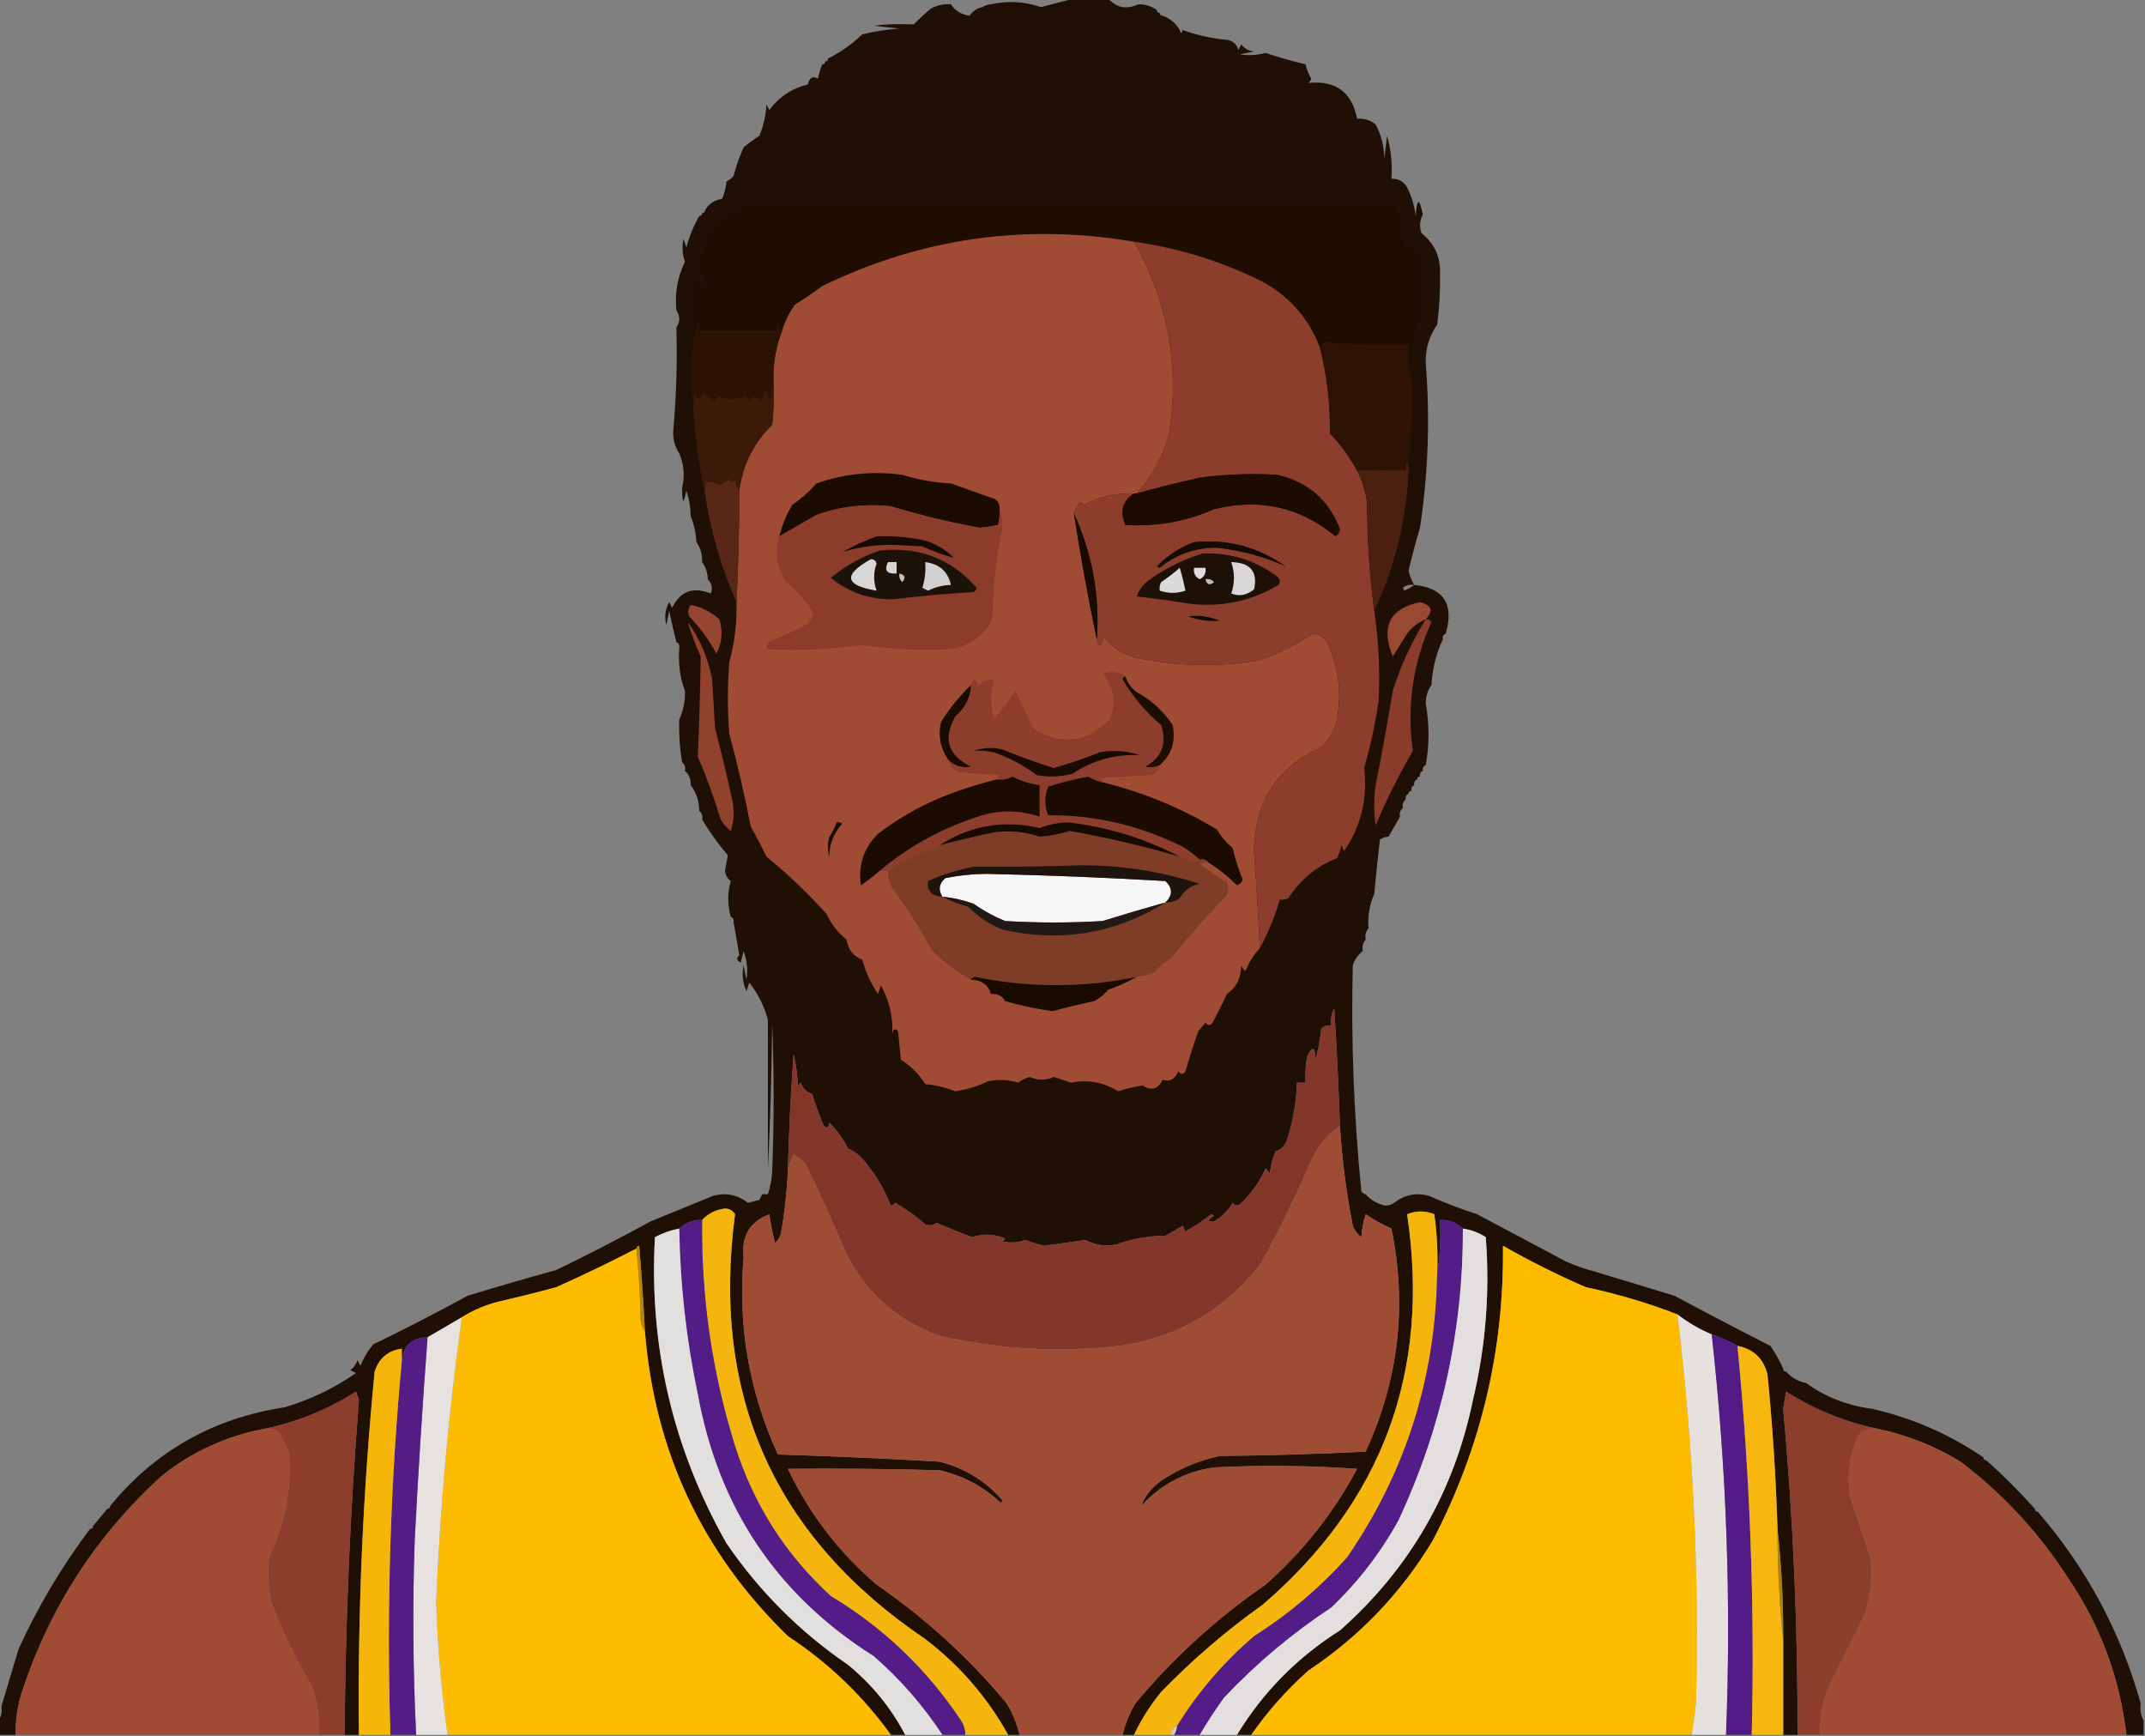 <?xml version="1.0" encoding="UTF-8"?>
<!DOCTYPE svg PUBLIC "-//W3C//DTD SVG 1.1//EN" "http://www.w3.org/Graphics/SVG/1.1/DTD/svg11.dtd">
<svg xmlns="http://www.w3.org/2000/svg" version="1.1" width="750px" height="607px" style="shape-rendering:geometricPrecision; text-rendering:geometricPrecision; image-rendering:optimizeQuality; fill-rule:evenodd; clip-rule:evenodd" xmlns:xlink="http://www.w3.org/1999/xlink">
<rect width="100%" height="100%" fill="#808080" stroke="none"/>
<g><path style="opacity:0.97" fill="#1c0c01" d="M 375.5,-0.5 C 379.5,-0.5 383.5,-0.5 387.5,-0.5C 390.371,2.754 393.871,3.421 398,1.5C 400.41,1.482 402.577,2.149 404.5,3.5C 404.5,4.167 404.833,4.5 405.5,4.5C 405.5,5.167 405.833,5.5 406.5,5.5C 409.086,6.415 411.086,8.082 412.5,10.5C 412.833,11.833 413.167,11.833 413.5,10.5C 418.569,12.312 423.903,13.478 429.5,14C 431.333,14.5 432.5,15.667 433,17.5C 433.333,16.833 433.667,16.167 434,15.5C 435.098,16.968 436.598,17.801 438.5,18C 436.833,18.333 435.167,18.667 433.5,19C 436.518,19.499 439.518,19.332 442.5,18.5C 447.129,20.044 451.796,21.378 456.5,22.5C 456.877,24.258 457.544,25.925 458.5,27.5C 458.291,28.086 457.957,28.586 457.5,29C 467.029,28.04 472.695,32.207 474.5,41.5C 476.936,41.317 479.103,41.984 481,43.5C 482.969,47.232 483.969,51.232 484,55.5C 484.333,52.833 484.667,50.167 485,47.5C 486.39,52.507 486.89,57.507 486.5,62.5C 488.903,62.393 490.736,63.393 492,65.5C 493.578,68.657 494.578,71.991 495,75.5C 495.435,69.18 496.269,69.013 497.5,75C 496.409,77.064 496.242,79.231 497,81.5C 501.636,85.186 503.802,90.02 503.5,96C 503.616,101.731 503.282,107.565 502.5,113.5C 499.715,117.456 498.381,121.956 498.5,127C 500.057,146.245 499.39,165.412 496.5,184.5C 495.039,189.335 493.706,194.335 492.5,199.5C 492.902,201.3 493.569,202.967 494.5,204.5C 504.82,205.533 508.487,211.199 505.5,221.5C 504.662,221.842 504.328,222.508 504.5,223.5C 502.16,228.456 500.827,233.789 500.5,239.5C 499.163,241.349 498.497,243.516 498.5,246C 499.813,253.182 499.813,260.349 498.5,267.5C 497.662,267.842 497.328,268.508 497.5,269.5C 496.662,269.842 496.328,270.508 496.5,271.5C 495.833,271.5 495.5,271.833 495.5,272.5C 494.662,272.842 494.328,273.508 494.5,274.5C 493.662,274.842 493.328,275.508 493.5,276.5C 492.833,276.5 492.5,276.833 492.5,277.5C 491.662,277.842 491.328,278.508 491.5,279.5C 490.596,280.209 490.263,281.209 490.5,282.5C 489.596,283.209 489.263,284.209 489.5,285.5C 488.235,287.791 486.902,290.125 485.5,292.5C 484.417,292.539 483.417,292.873 482.5,293.5C 481.755,299.853 481.088,306.186 480.5,312.5C 478.864,316.21 478.198,320.21 478.5,324.5C 477.566,325.568 477.232,326.901 477.5,328.5C 476.566,329.568 476.232,330.901 476.5,332.5C 474.836,333.743 473.669,335.41 473,337.5C 472.369,363.89 473.369,390.223 476,416.5C 476.383,417.056 476.883,417.389 477.5,417.5C 479.336,419.588 481.669,420.921 484.5,421.5C 486.013,424.048 487.013,423.715 487.5,420.5C 491.019,417.721 495.019,416.888 499.5,418C 505.073,420.468 510.74,422.635 516.5,424.5C 526.74,429.956 537.074,435.456 547.5,441C 550.758,442.467 554.092,443.633 557.5,444.5C 566.699,447.307 576.032,450.14 585.5,453C 596.619,458.976 607.786,464.809 619,470.5C 620.795,473.099 622.295,475.766 623.5,478.5C 623.5,479.167 623.833,479.5 624.5,479.5C 626.336,481.588 628.669,482.921 631.5,483.5C 638.331,488.407 645.997,491.407 654.5,492.5C 668.518,495.672 681.518,501.339 693.5,509.5C 693.5,510.167 693.833,510.5 694.5,510.5C 700.5,515.833 706.167,521.5 711.5,527.5C 711.5,528.167 711.833,528.5 712.5,528.5C 729.476,548.117 741.476,570.451 748.5,595.5C 748.205,597.735 748.539,599.735 749.5,601.5C 749.5,603.167 749.5,604.833 749.5,606.5C 747.5,606.5 745.5,606.5 743.5,606.5C 741.177,586.515 734.344,568.181 723,551.5C 712.904,535.838 700.404,522.338 685.5,511C 676.479,505.488 666.813,501.655 656.5,499.5C 645.176,497.16 634.509,492.827 624.5,486.5C 624.167,488.5 623.833,490.5 623.5,492.5C 626.955,530.415 628.621,568.415 628.5,606.5C 626.833,606.5 625.167,606.5 623.5,606.5C 623.5,595.5 623.5,584.5 623.5,573.5C 623.587,560.307 622.92,547.307 621.5,534.5C 620.95,516.464 619.783,498.464 618,480.5C 616.609,474.942 613.109,471.609 607.5,470.5C 604.618,468.892 601.618,467.559 598.5,466.5C 594.172,464.671 590.172,462.338 586.5,459.5C 576.137,455.496 565.471,452.329 554.5,450C 544.554,445.694 534.888,440.861 525.5,435.5C 525.971,471.945 517.805,506.279 501,538.5C 489.925,556.909 475.425,572.075 457.5,584C 449.883,590.776 443.216,598.276 437.5,606.5C 435.833,606.5 434.167,606.5 432.5,606.5C 441.622,591.544 453.622,579.378 468.5,570C 492.879,548.423 508.379,521.589 515,489.5C 519.481,470.715 520.981,451.715 519.5,432.5C 517.021,430.924 514.354,429.924 511.5,429.5C 509.316,427.415 506.649,426.415 503.5,426.5C 503.823,433.022 503.49,439.355 502.5,445.5C 502.83,438.468 502.497,431.468 501.5,424.5C 498.301,423.201 495.135,423.201 492,424.5C 500.232,479.488 483.399,524.988 441.5,561C 428.783,570.044 416.949,580.211 406,591.5C 402.214,596.117 399.048,601.117 396.5,606.5C 395.167,606.5 393.833,606.5 392.5,606.5C 393.428,602.638 394.928,598.971 397,595.5C 410.266,579.566 425.433,565.733 442.5,554C 455.643,542.368 466.309,528.868 474.5,513.5C 457.843,512.334 441.177,512.167 424.5,513C 414.361,514.485 405.861,518.985 399,526.5C 400.237,523.224 402.403,520.391 405.5,518C 411.883,513.644 418.883,510.644 426.5,509C 443.51,508.833 460.51,508.333 477.5,507.5C 489.054,482.41 492.054,456.41 486.5,429.5C 483.339,428.087 480.339,426.42 477.5,424.5C 476.682,427.107 476.182,429.774 476,432.5C 474.615,431.449 473.615,430.116 473,428.5C 470.734,416.938 469.234,405.271 468.5,393.5C 468.048,379.827 467.381,366.16 466.5,352.5C 465.534,354.396 465.201,356.396 465.5,358.5C 464.178,358.33 463.011,358.663 462,359.5C 461.612,363.219 460.945,366.886 460,370.5C 459.803,365.822 458.803,365.488 457,369.5C 456.502,372.482 456.335,375.482 456.5,378.5C 455.5,378.5 454.5,378.5 453.5,378.5C 453.271,385.306 452.105,391.973 450,398.5C 449.333,400.5 448,401.833 446,402.5C 444.908,405.044 444.241,407.711 444,410.5C 443.692,409.692 443.192,409.025 442.5,408.5C 440.336,413.351 437.336,417.518 433.5,421C 432.551,421.617 431.718,421.451 431,420.5C 429.386,423.237 427.219,425.403 424.5,427C 422.095,427.281 422.095,426.615 424.5,425C 424.167,424.833 423.833,424.667 423.5,424.5C 420.672,426.748 417.672,428.748 414.5,430.5C 414.167,429.833 413.833,429.167 413.5,428.5C 411.547,429.761 409.547,430.927 407.5,432C 401.638,432.046 395.971,433.046 390.5,435C 386.655,435.831 382.988,435.331 379.5,433.5C 374.674,434.199 369.84,434.866 365,435.5C 362.79,434.978 360.623,434.312 358.5,433.5C 355.868,434.44 353.202,434.607 350.5,434C 350.833,433.667 351.167,433.333 351.5,433C 347.712,431.373 343.879,431.206 340,432.5C 335.789,430.979 331.622,429.312 327.5,427.5C 326.232,428.428 324.899,428.595 323.5,428C 320.22,425.138 316.72,422.638 313,420.5C 312.586,420.957 312.086,421.291 311.5,421.5C 309.017,415.235 305.517,409.569 301,404.5C 299.693,403.228 298.193,402.228 296.5,401.5C 294.823,398.147 292.657,395.147 290,392.5C 289.683,394.301 289.016,394.634 288,393.5C 286.47,389.91 285.136,386.243 284,382.5C 282,381.833 280.667,380.5 280,378.5C 279.667,378.833 279.333,379.167 279,379.5C 278.825,375.789 278.325,372.122 277.5,368.5C 276.513,381.82 275.846,395.153 275.5,408.5C 275.2,416.242 274.367,423.908 273,431.5C 272.581,432.672 271.915,433.672 271,434.5C 270.118,431.211 269.452,427.877 269,424.5C 262.198,427.088 259.198,432.088 260,439.5C 257.952,463.588 261.952,486.588 272,508.5C 290.803,509.059 309.636,509.893 328.5,511C 337.265,513.213 344.598,517.713 350.5,524.5C 350.333,524.833 350.167,525.167 350,525.5C 343.921,519.709 336.754,515.876 328.5,514C 310.836,513.5 293.17,513.333 275.5,513.5C 282.871,529.067 293.205,542.567 306.5,554C 323.567,565.733 338.734,579.566 352,595.5C 354.072,598.971 355.572,602.638 356.5,606.5C 355.167,606.5 353.833,606.5 352.5,606.5C 345.226,593.384 335.56,582.217 323.5,573C 270.779,537.377 248.612,487.877 257,424.5C 256.196,423.196 255.029,422.529 253.5,422.5C 250.259,422.9 247.593,424.233 245.5,426.5C 242.351,426.415 239.684,427.415 237.5,429.5C 234.523,430.071 231.69,431.071 229,432.5C 226.901,470.684 235.234,506.351 254,539.5C 265.5,556.333 279.667,570.5 296.5,582C 304.893,588.88 311.56,597.047 316.5,606.5C 314.833,606.5 313.167,606.5 311.5,606.5C 301.624,592.791 289.624,581.291 275.5,572C 245.548,542.921 228.882,507.421 225.5,465.5C 225,455.496 224.333,445.496 223.5,435.5C 222.893,435.624 222.56,435.957 222.5,436.5C 213.341,441.245 204.008,445.745 194.5,450C 187.869,451.793 181.202,453.46 174.5,455C 169.78,456.176 165.446,458.01 161.5,460.5C 157.492,462.837 153.492,465.17 149.5,467.5C 144.023,467.693 141.023,470.36 140.5,475.5C 140.5,474.167 140.5,472.833 140.5,471.5C 135.695,472.132 132.528,474.799 131,479.5C 126.876,521.736 125.042,564.069 125.5,606.5C 123.833,606.5 122.167,606.5 120.5,606.5C 120.753,567.433 122.419,528.433 125.5,489.5C 125.167,488.5 124.833,487.5 124.5,486.5C 114.53,492.817 103.863,497.15 92.5,499.5C 79.13,502.018 67.13,507.518 56.5,516C 33.883,536.621 17.716,561.454 8,590.5C 6.202,595.689 5.369,601.022 5.5,606.5C 3.5,606.5 1.5,606.5 -0.5,606.5C -0.5,604.833 -0.5,603.167 -0.5,601.5C 0.451,600.081 0.784,598.415 0.5,596.5C 2.481,589.926 4.481,583.259 6.5,576.5C 13.294,561.577 21.628,547.577 31.5,534.5C 32.167,534.5 32.5,534.167 32.5,533.5C 34.137,531.525 35.804,529.525 37.5,527.5C 38.167,527.5 38.5,527.167 38.5,526.5C 54.279,507.269 74.612,495.769 99.5,492C 108.504,489.331 116.837,485.331 124.5,480C 123.833,479.667 123.167,479.333 122.5,479C 123.701,478.097 124.535,476.931 125,475.5C 125.333,476.167 125.667,476.833 126,477.5C 127.123,474.751 128.623,472.251 130.5,470C 141.625,464.604 152.625,458.937 163.5,453C 173.804,449.841 184.138,446.841 194.5,444C 205.625,438.604 216.625,432.937 227.5,427C 234.833,424 242.167,421 249.5,418C 253.981,416.888 257.981,417.721 261.5,420.5C 261.369,421.239 261.536,421.906 262,422.5C 263.518,421.837 264.685,420.837 265.5,419.5C 267.027,419.573 268.027,418.906 268.5,417.5C 269.317,415.031 269.817,412.365 270,409.5C 270.667,392.167 270.667,374.833 270,357.5C 269.832,374.672 269.332,391.672 268.5,408.5C 268.466,390.988 268.466,373.654 268.5,356.5C 267.181,351.687 265.014,347.354 262,343.5C 261.667,344.5 261.333,345.5 261,346.5C 259.682,343.594 259.348,340.594 260,337.5C 260.333,339.167 260.667,340.833 261,342.5C 261.546,339.101 261.213,335.768 260,332.5C 259.667,333.833 259.333,335.167 259,336.5C 257.513,335.747 257.346,334.914 258.5,334C 257.862,330.065 257.196,326.231 256.5,322.5C 256.672,321.508 256.338,320.842 255.5,320.5C 254.341,316.286 254.341,312.119 255.5,308C 254.376,307.161 253.709,305.994 253.5,304.5C 253.779,302.657 254.113,300.823 254.5,299C 251.128,295.084 248.128,290.917 245.5,286.5C 245.737,285.209 245.404,284.209 244.5,283.5C 244.472,280.084 243.472,277.084 241.5,274.5C 241.598,272.447 240.931,270.78 239.5,269.5C 239.737,268.209 239.404,267.209 238.5,266.5C 237.671,261.547 237.337,256.547 237.5,251.5C 238.935,248.45 239.602,245.117 239.5,241.5C 237.787,237.159 237.12,232.159 237.5,226.5C 237.672,225.508 237.338,224.842 236.5,224.5C 235.571,220.873 234.737,217.207 234,213.5C 233.667,215.167 233.333,216.833 233,218.5C 232.245,215.697 232.578,213.03 234,210.5C 234.333,211.167 234.667,211.833 235,212.5C 237.869,206.65 242.369,204.983 248.5,207.5C 249.247,205.711 248.914,204.044 247.5,202.5C 247.405,200.214 246.738,198.214 245.5,196.5C 245.59,193.848 244.924,191.515 243.5,189.5C 243.324,186.273 242.657,183.273 241.5,180.5C 241.453,177.432 240.953,174.432 240,171.5C 238.992,176.541 238.492,176.208 238.5,170.5C 239.496,166.446 239.162,162.446 237.5,158.5C 235.758,155.855 235.091,152.855 235.5,149.5C 236.495,138.012 236.828,126.345 236.5,114.5C 237.833,112.5 237.833,110.5 236.5,108.5C 235.89,102.514 236.89,96.847 239.5,91.5C 238.56,88.868 238.393,86.202 239,83.5C 239.333,84.5 239.667,85.5 240,86.5C 241.019,82.603 242.519,78.936 244.5,75.5C 245.167,75.5 245.5,75.167 245.5,74.5C 246.167,74.5 246.5,74.167 246.5,73.5C 247.775,71.27 249.775,69.937 252.5,69.5C 253.308,67.577 253.808,65.577 254,63.5C 254.995,62.934 255.828,62.267 256.5,61.5C 257.347,58.184 258.514,54.85 260,51.5C 261.812,50.023 263.645,48.69 265.5,47.5C 266.982,43.907 267.815,40.241 268,36.5C 268.333,37.167 268.667,37.833 269,38.5C 272.345,33.901 276.845,30.901 282.5,29.5C 283.008,27.096 284.175,26.429 286,27.5C 286.352,25.753 286.852,24.086 287.5,22.5C 288.167,22.5 288.5,22.167 288.5,21.5C 289.167,21.5 289.5,21.167 289.5,20.5C 293.898,18.275 297.898,15.441 301.5,12C 305.773,10.97 310.106,10.303 314.5,10C 311.5,9.667 308.5,9.333 305.5,9C 309.486,8.501 313.486,8.334 317.5,8.5C 318.548,10.933 319.214,10.933 319.5,8.5C 321.383,6.602 323.383,4.769 325.5,3C 327.677,1.798 330.011,1.298 332.5,1.5C 333.98,3.774 336.147,5.108 339,5.5C 340.129,3.859 341.629,2.859 343.5,2.5C 344.779,3.715 345.779,3.382 346.5,1.5C 352.397,0.172 358.231,0.506 364,2.5C 367.929,1.438 371.762,0.438 375.5,-0.5 Z M 346.5,1.5 C 345.779,3.382 344.779,3.715 343.5,2.5C 344.391,1.89 345.391,1.557 346.5,1.5 Z M 317.5,8.5 C 318.167,8.5 318.833,8.5 319.5,8.5C 319.214,10.933 318.548,10.933 317.5,8.5 Z M 494.5,204.5 C 493.469,205.249 492.302,205.915 491,206.5C 490.833,206.167 490.667,205.833 490.5,205.5C 491.689,204.571 493.022,204.238 494.5,204.5 Z M 266.5,417.5 C 267.167,417.5 267.833,417.5 268.5,417.5C 268.027,418.906 267.027,419.573 265.5,419.5C 265.833,418.833 266.167,418.167 266.5,417.5 Z M 265.5,419.5 C 264.685,420.837 263.518,421.837 262,422.5C 261.536,421.906 261.369,421.239 261.5,420.5C 262.833,420.167 264.167,419.833 265.5,419.5 Z M 487.5,420.5 C 487.013,423.715 486.013,424.048 484.5,421.5C 485.609,421.443 486.609,421.11 487.5,420.5 Z"/></g>
<g><path style="opacity:0.012" fill="#290000" d="M 332.5,0.5 C 333.833,1.167 333.833,1.167 332.5,0.5 Z"/></g>
<g><path style="opacity:0.004" fill="#190000" d="M 404.5,3.5 C 404.56,2.957 404.893,2.624 405.5,2.5C 406.7,3.531 408.034,4.365 409.5,5C 408.552,5.483 407.552,5.649 406.5,5.5C 405.833,5.5 405.5,5.167 405.5,4.5C 404.833,4.5 404.5,4.167 404.5,3.5 Z"/></g>
<g><path style="opacity:0.012" fill="#210100" d="M 314.5,7.5 C 315.251,6.427 316.251,6.26 317.5,7C 316.552,7.483 315.552,7.649 314.5,7.5 Z"/></g>
<g><path style="opacity:0.012" fill="#290000" d="M 413.5,10.5 C 413.167,10.5 412.833,10.5 412.5,10.5C 413.152,9.275 414.319,8.608 416,8.5C 417.167,8.667 418.333,8.833 419.5,9C 417.292,9.191 415.292,9.691 413.5,10.5 Z"/></g>
<g><path style="opacity:0.012" fill="#290000" d="M 301.5,10.5 C 302.251,9.427 303.251,9.26 304.5,10C 303.552,10.483 302.552,10.649 301.5,10.5 Z"/></g>
<g><path style="opacity:0.004" fill="#150000" d="M 448.5,19.5 C 448.897,18.475 449.563,18.308 450.5,19C 449.906,19.464 449.239,19.631 448.5,19.5 Z"/></g>
<g><path style="opacity:0.004" fill="#150000" d="M 289.5,20.5 C 288.833,20.5 288.5,20.833 288.5,21.5C 287.833,21.5 287.5,21.833 287.5,22.5C 286.475,22.103 286.308,21.437 287,20.5C 287.977,19.226 288.811,19.226 289.5,20.5 Z"/></g>
<g><path style="opacity:0.012" fill="#290000" d="M 457.5,22.5 C 456.833,21.167 456.833,21.167 457.5,22.5 Z"/></g>
<g><path style="opacity:0.012" fill="#290000" d="M 457.5,22.5 C 458.833,23.167 458.833,23.167 457.5,22.5 Z"/></g>
<g><path style="opacity:0.02" fill="#1f0200" d="M 284.5,23.5 C 285.773,24.077 285.773,24.744 284.5,25.5C 283.537,25.03 283.537,24.363 284.5,23.5 Z"/></g>
<g><path style="opacity:0.012" fill="#240000" d="M 459.5,26.5 C 461.746,27.21 464.08,27.71 466.5,28C 465.333,28.167 464.167,28.333 463,28.5C 461.319,28.392 460.152,27.725 459.5,26.5 Z"/></g>
<g><path style="opacity:0.012" fill="#210000" d="M 273.5,31.5 C 273.897,30.475 274.563,30.308 275.5,31C 274.906,31.464 274.239,31.631 273.5,31.5 Z"/></g>
<g><path style="opacity:0.012" fill="#290000" d="M 273.5,31.5 C 272.833,32.167 272.833,32.167 273.5,31.5 Z"/></g>
<g><path style="opacity:0.012" fill="#250100" d="M 475.5,38.5 C 476.473,38.987 477.473,39.487 478.5,40C 476.843,40.725 475.843,40.225 475.5,38.5 Z"/></g>
<g><path style="opacity:0.012" fill="#280000" d="M 265.5,47.5 C 264.761,47.631 264.094,47.464 263.5,47C 264.881,40.98 265.547,41.147 265.5,47.5 Z"/></g>
<g><path style="opacity:0.012" fill="#280000" d="M 487.5,57.5 C 488.249,58.531 488.915,59.698 489.5,61C 489.167,61.167 488.833,61.333 488.5,61.5C 487.571,60.311 487.238,58.978 487.5,57.5 Z"/></g>
<g><path style="opacity:0.012" fill="#280000" d="M 256.5,61.5 C 255.761,61.631 255.094,61.464 254.5,61C 255.881,54.98 256.547,55.147 256.5,61.5 Z"/></g>
<g><path style="opacity:1" fill="#1f0d01" d="M 493.5,132.5 C 492.517,128.702 492.183,124.702 492.5,120.5C 482.584,120.819 472.75,120.486 463,119.5C 462.722,120.416 462.222,121.082 461.5,121.5C 457.525,111.022 450.525,103.189 440.5,98C 426.528,91.175 411.861,86.675 396.5,84.5C 358.446,78.041 322.112,83.208 287.5,100C 284.42,102.29 281.253,104.457 278,106.5C 275.962,109.243 274.462,112.243 273.5,115.5C 272.732,114.737 272.232,113.737 272,112.5C 271.517,113.448 271.351,114.448 271.5,115.5C 262.5,115.5 253.5,115.5 244.5,115.5C 244.649,114.448 244.483,113.448 244,112.5C 243.809,114.708 243.309,116.708 242.5,118.5C 242.735,113.124 242.402,107.791 241.5,102.5C 242.072,98.343 243.406,97.843 245.5,101C 246.167,101.667 246.833,101.667 247.5,101C 246.232,98.859 245.565,96.526 245.5,94C 244.77,85.29 248.104,78.79 255.5,74.5C 256.833,75.833 258.167,75.833 259.5,74.5C 260.711,73.726 260.711,72.893 259.5,72C 335.833,71.5 412.166,71.333 488.5,71.5C 488.884,76.643 489.884,81.643 491.5,86.5C 494.595,86.626 496.428,88.293 497,91.5C 498.372,100.816 497.372,109.816 494,118.5C 493.501,123.155 493.334,127.821 493.5,132.5 Z"/></g>
<g><path style="opacity:0.012" fill="#1e0000" d="M 246.5,73.5 C 245.833,73.5 245.5,73.833 245.5,74.5C 244.833,74.5 244.5,74.833 244.5,75.5C 243.441,73.93 243.941,72.597 246,71.5C 246.464,72.094 246.631,72.761 246.5,73.5 Z"/></g>
<g><path style="opacity:1" fill="#a04c34" d="M 396.5,84.5 C 408.184,105.086 412.351,127.086 409,150.5C 406.983,158.87 403.15,166.203 397.5,172.5C 397.167,172.5 396.833,172.5 396.5,172.5C 390.265,172.286 384.432,173.62 379,176.5C 378.586,176.043 378.086,175.709 377.5,175.5C 376.638,176.766 375.971,178.099 375.5,179.5C 377.779,194.227 380.445,208.894 383.5,223.5C 383.369,224.376 383.702,225.043 384.5,225.5C 385.251,224.624 385.751,223.624 386,222.5C 388.928,226.381 392.761,228.881 397.5,230C 411.428,232.917 425.428,233.25 439.5,231C 446.535,228.732 453.035,225.565 459,221.5C 461.151,221.643 462.818,222.643 464,224.5C 468.365,233.854 469.365,243.521 467,253.5C 465.877,256.249 464.377,258.749 462.5,261C 446.473,268.039 438.473,280.373 438.5,298C 439.322,309.161 439.989,320.328 440.5,331.5C 438.354,333.775 436.688,336.442 435.5,339.5C 434.808,338.975 434.308,338.308 434,337.5C 434.022,341.818 432.355,345.152 429,347.5C 427.454,350.818 425.788,354.152 424,357.5C 423.259,358.641 422.425,358.641 421.5,357.5C 420.667,358.5 419.833,359.5 419,360.5C 417.342,365.169 415.842,369.836 414.5,374.5C 413.726,375.711 412.893,375.711 412,374.5C 410.888,377.303 409.054,378.303 406.5,377.5C 404.937,380.778 402.604,381.445 399.5,379.5C 396.611,379.931 393.778,380.597 391,381.5C 385.836,378.33 380.336,377.33 374.5,378.5C 372.5,377.833 370.5,377.167 368.5,376.5C 365.676,377.754 362.843,377.754 360,376.5C 358.553,376.945 357.22,377.612 356,378.5C 352.545,377.45 349.045,377.283 345.5,378C 341.848,379.773 338.015,380.94 334,381.5C 330.686,380.193 327.186,379.359 323.5,379C 321.299,375.465 318.465,372.632 315,370.5C 314.667,367.167 314.333,363.833 314,360.5C 312.984,359.366 312.317,359.699 312,361.5C 312.27,355.416 310.937,349.749 308,344.5C 307.667,345.5 307.333,346.5 307,347.5C 304.497,343.83 302.663,339.83 301.5,335.5C 298.353,334.291 296.519,331.958 296,328.5C 292.942,326.043 290.608,323.043 289,319.5C 282.407,312.212 275.407,305.546 268,299.5C 266.288,295.907 264.454,292.407 262.5,289C 260.383,278.08 257.883,267.246 255,256.5C 254.333,248.167 254.333,239.833 255,231.5C 256.883,224.622 257.716,217.622 257.5,210.5C 258.181,197.469 258.514,184.469 258.5,171.5C 259.676,162.482 263.509,154.815 270,148.5C 270.499,143.845 270.666,139.179 270.5,134.5C 270.124,127.908 271.124,121.575 273.5,115.5C 274.462,112.243 275.962,109.243 278,106.5C 281.253,104.457 284.42,102.29 287.5,100C 322.112,83.208 358.446,78.041 396.5,84.5 Z"/></g>
<g><path style="opacity:0.012" fill="#230000" d="M 236.5,86.5 C 237.573,87.251 237.74,88.251 237,89.5C 236.517,88.552 236.351,87.552 236.5,86.5 Z"/></g>
<g><path style="opacity:1" fill="#8d3d2b" d="M 396.5,84.5 C 411.861,86.675 426.528,91.175 440.5,98C 450.525,103.189 457.525,111.022 461.5,121.5C 463.993,131.283 465.16,141.283 465,151.5C 468.771,155.431 471.938,159.764 474.5,164.5C 476.226,167.96 477.392,171.627 478,175.5C 478.013,188.254 478.846,200.92 480.5,213.5C 482.075,224.109 482.575,234.775 482,245.5C 480.808,253.27 479.141,260.936 477,268.5C 478.227,279.164 475.893,288.831 470,297.5C 469.667,296.833 469.333,296.167 469,295.5C 468.727,297.101 468.227,298.601 467.5,300C 460.375,302.783 454.708,307.449 450.5,314C 449.552,314.483 448.552,314.649 447.5,314.5C 445.738,320.467 443.404,326.133 440.5,331.5C 439.989,320.328 439.322,309.161 438.5,298C 438.473,280.373 446.473,268.039 462.5,261C 464.377,258.749 465.877,256.249 467,253.5C 469.365,243.521 468.365,233.854 464,224.5C 462.818,222.643 461.151,221.643 459,221.5C 453.035,225.565 446.535,228.732 439.5,231C 425.428,233.25 411.428,232.917 397.5,230C 392.761,228.881 388.928,226.381 386,222.5C 385.751,223.624 385.251,224.624 384.5,225.5C 383.702,225.043 383.369,224.376 383.5,223.5C 384.587,208.261 381.921,193.594 375.5,179.5C 375.971,178.099 376.638,176.766 377.5,175.5C 378.086,175.709 378.586,176.043 379,176.5C 384.432,173.62 390.265,172.286 396.5,172.5C 392.484,175.159 391.484,178.826 393.5,183.5C 404.227,184.189 414.561,182.356 424.5,178C 440.42,174.062 454.587,177.229 467,187.5C 467.87,186.892 468.37,186.059 468.5,185C 464.606,174.778 457.273,168.445 446.5,166C 437.476,165.46 428.476,165.793 419.5,167C 412.085,168.648 404.752,170.481 397.5,172.5C 403.15,166.203 406.983,158.87 409,150.5C 412.351,127.086 408.184,105.086 396.5,84.5 Z"/></g>
<g><path style="opacity:0.012" fill="#260000" d="M 236.5,108.5 C 236.5,110.5 236.5,112.5 236.5,114.5C 235.167,112.5 235.167,110.5 236.5,108.5 Z"/></g>
<g><path style="opacity:0.012" fill="#270100" d="M 502.5,113.5 C 503.525,113.897 503.692,114.563 503,115.5C 502.536,114.906 502.369,114.239 502.5,113.5 Z"/></g>
<g><path style="opacity:0.012" fill="#270000" d="M 235.5,149.5 C 234.341,138.341 234.174,127.008 235,115.5C 235.5,126.828 235.667,138.162 235.5,149.5 Z"/></g>
<g><path style="opacity:1" fill="#2b1203" d="M 273.5,115.5 C 271.124,121.575 270.124,127.908 270.5,134.5C 269.691,136.292 269.191,138.292 269,140.5C 268.526,135.373 267.526,135.373 266,140.5C 264.488,138.043 263.154,138.043 262,140.5C 261.692,139.692 261.192,139.025 260.5,138.5C 257.5,139.833 254.5,139.833 251.5,138.5C 250.808,139.025 250.308,139.692 250,140.5C 248.863,139.636 247.53,138.636 246,137.5C 244.691,139.891 243.691,139.891 243,137.5C 242.505,139.473 242.338,141.473 242.5,143.5C 241.28,135.315 241.28,126.982 242.5,118.5C 243.309,116.708 243.809,114.708 244,112.5C 244.483,113.448 244.649,114.448 244.5,115.5C 253.5,115.5 262.5,115.5 271.5,115.5C 271.351,114.448 271.517,113.448 272,112.5C 272.232,113.737 272.732,114.737 273.5,115.5 Z"/></g>
<g><path style="opacity:1" fill="#2e1304" d="M 493.5,132.5 C 493.828,143.014 493.494,153.347 492.5,163.5C 491.89,161.15 491.556,161.483 491.5,164.5C 485.623,164.383 479.956,164.383 474.5,164.5C 471.938,159.764 468.771,155.431 465,151.5C 465.16,141.283 463.993,131.283 461.5,121.5C 462.222,121.082 462.722,120.416 463,119.5C 472.75,120.486 482.584,120.819 492.5,120.5C 492.183,124.702 492.517,128.702 493.5,132.5 Z"/></g>
<g><path style="opacity:1" fill="#3c1a09" d="M 270.5,134.5 C 270.666,139.179 270.499,143.845 270,148.5C 263.509,154.815 259.676,162.482 258.5,171.5C 257.71,170.391 257.21,169.058 257,167.5C 256.333,168.833 255.667,168.833 255,167.5C 254,168.167 253,168.833 252,169.5C 250.249,168.826 248.583,168.493 247,168.5C 246.51,169.793 246.343,171.127 246.5,172.5C 244.431,163.065 243.098,153.398 242.5,143.5C 242.338,141.473 242.505,139.473 243,137.5C 243.691,139.891 244.691,139.891 246,137.5C 247.53,138.636 248.863,139.636 250,140.5C 250.308,139.692 250.808,139.025 251.5,138.5C 254.5,139.833 257.5,139.833 260.5,138.5C 261.192,139.025 261.692,139.692 262,140.5C 263.154,138.043 264.488,138.043 266,140.5C 267.526,135.373 268.526,135.373 269,140.5C 269.191,138.292 269.691,136.292 270.5,134.5 Z"/></g>
<g><path style="opacity:0.012" fill="#250000" d="M 237.5,158.5 C 237.662,160.527 237.495,162.527 237,164.5C 236.211,162.288 236.378,160.288 237.5,158.5 Z"/></g>
<g><path style="opacity:0.012" fill="#250000" d="M 238.5,170.5 C 237.387,169.054 237.22,167.387 238,165.5C 238.494,167.134 238.66,168.801 238.5,170.5 Z"/></g>
<g><path style="opacity:1" fill="#1b0b01" d="M 349.5,177.5 C 349.662,179.527 349.495,181.527 349,183.5C 347.181,183.925 345.014,184.258 342.5,184.5C 332.035,182.604 321.701,180.104 311.5,177C 302.59,176.035 293.924,177.035 285.5,180C 281.112,182.523 276.778,185.023 272.5,187.5C 273.434,183.627 274.934,179.961 277,176.5C 280.13,174.372 282.963,171.872 285.5,169C 295.182,165.586 305.182,164.586 315.5,166C 321.013,167.725 326.68,168.725 332.5,169C 337.12,170.66 341.787,172.326 346.5,174C 348.426,174.422 349.426,175.589 349.5,177.5 Z"/></g>
<g><path style="opacity:1" fill="#1b0b01" d="M 396.5,172.5 C 396.833,172.5 397.167,172.5 397.5,172.5C 404.752,170.481 412.085,168.648 419.5,167C 428.476,165.793 437.476,165.46 446.5,166C 457.273,168.445 464.606,174.778 468.5,185C 468.37,186.059 467.87,186.892 467,187.5C 454.587,177.229 440.42,174.062 424.5,178C 414.561,182.356 404.227,184.189 393.5,183.5C 391.484,178.826 392.484,175.159 396.5,172.5 Z"/></g>
<g><path style="opacity:1" fill="#4c2010" d="M 492.5,163.5 C 491.925,181.129 487.925,197.796 480.5,213.5C 478.846,200.92 478.013,188.254 478,175.5C 477.392,171.627 476.226,167.96 474.5,164.5C 479.956,164.383 485.623,164.383 491.5,164.5C 491.556,161.483 491.89,161.15 492.5,163.5 Z"/></g>
<g><path style="opacity:0.012" fill="#230100" d="M 240.5,180.5 C 239.402,179.399 239.235,178.066 240,176.5C 240.49,177.793 240.657,179.127 240.5,180.5 Z"/></g>
<g><path style="opacity:1" fill="#8b3c2a" d="M 349.5,177.5 C 350.163,179.641 350.497,181.975 350.5,184.5C 348.262,195.024 347.095,205.69 347,216.5C 343.725,222.773 338.558,226.273 331.5,227C 321.296,227.454 311.129,226.954 301,225.5C 290.208,227.056 279.375,227.556 268.5,227C 267.542,225.853 267.875,224.853 269.5,224C 273.953,222.274 278.286,220.274 282.5,218C 283.293,216.915 283.96,215.748 284.5,214.5C 281.894,210.391 278.727,206.724 275,203.5C 271.51,198.57 270.677,193.237 272.5,187.5C 276.778,185.023 281.112,182.523 285.5,180C 293.924,177.035 302.59,176.035 311.5,177C 321.701,180.104 332.035,182.604 342.5,184.5C 345.014,184.258 347.181,183.925 349,183.5C 349.495,181.527 349.662,179.527 349.5,177.5 Z"/></g>
<g><path style="opacity:1" fill="#592715" d="M 258.5,171.5 C 258.514,184.469 258.181,197.469 257.5,210.5C 252.136,198.408 248.47,185.741 246.5,172.5C 246.343,171.127 246.51,169.793 247,168.5C 248.583,168.493 250.249,168.826 252,169.5C 253,168.833 254,168.167 255,167.5C 255.667,168.833 256.333,168.833 257,167.5C 257.21,169.058 257.71,170.391 258.5,171.5 Z"/></g>
<g><path style="opacity:0.012" fill="#240000" d="M 240.5,180.5 C 240.833,180.5 241.167,180.5 241.5,180.5C 241.167,185.833 240.833,185.833 240.5,180.5 Z"/></g>
<g><path style="opacity:0.012" fill="#250000" d="M 496.5,184.5 C 497.613,185.946 497.78,187.613 497,189.5C 496.506,187.866 496.34,186.199 496.5,184.5 Z"/></g>
<g><path style="opacity:1" fill="#160b02" d="M 306.5,187.5 C 312.232,187.283 317.899,187.783 323.5,189C 327.337,190.173 330.671,192.173 333.5,195C 329.835,194.016 326.168,192.683 322.5,191C 319.333,190.833 316.167,190.667 313,190.5C 306.549,190.337 300.383,191.171 294.5,193C 298.481,190.838 302.481,189.005 306.5,187.5 Z"/></g>
<g><path style="opacity:0.012" fill="#280100" d="M 243.5,189.5 C 243.649,190.552 243.483,191.552 243,192.5C 242.26,191.251 242.427,190.251 243.5,189.5 Z"/></g>
<g><path style="opacity:1" fill="#150b02" d="M 417.5,189.5 C 429.295,188.355 439.962,191.188 449.5,198C 441.961,194.613 433.961,192.446 425.5,191.5C 417.953,191.459 411.286,193.793 405.5,198.5C 405.167,198.333 404.833,198.167 404.5,198C 408.249,194.135 412.582,191.302 417.5,189.5 Z"/></g>
<g><path style="opacity:1" fill="#180a01" d="M 375.5,179.5 C 381.921,193.594 384.587,208.261 383.5,223.5C 380.445,208.894 377.779,194.227 375.5,179.5 Z"/></g>
<g><path style="opacity:0.012" fill="#290000" d="M 244.5,196.5 C 243.427,195.749 243.26,194.749 244,193.5C 244.483,194.448 244.649,195.448 244.5,196.5 Z"/></g>
<g><path style="opacity:1" fill="#1d120a" d="M 307.5,192.5 C 321.214,190.955 332.548,195.289 341.5,205.5C 341.291,206.086 340.957,206.586 340.5,207C 331.131,207.506 321.798,208.34 312.5,209.5C 304.192,209.675 296.858,207.175 290.5,202C 295.658,197.758 301.325,194.592 307.5,192.5 Z"/></g>
<g><path style="opacity:1" fill="#1c1007" d="M 420.5,193.5 C 430.136,193.157 438.803,195.824 446.5,201.5C 447.583,202.365 447.749,203.365 447,204.5C 437.281,210.26 426.781,212.427 415.5,211C 409.53,210.025 403.53,209.192 397.5,208.5C 398.253,206.247 399.586,204.413 401.5,203C 407.393,198.72 413.727,195.553 420.5,193.5 Z"/></g>
<g><path style="opacity:0.012" fill="#290000" d="M 244.5,196.5 C 244.833,196.5 245.167,196.5 245.5,196.5C 245.167,200.5 244.833,200.5 244.5,196.5 Z"/></g>
<g><path style="opacity:1" fill="#d5d3d3" d="M 310.5,196.5 C 311.5,196.5 312.5,196.5 313.5,196.5C 313.5,197.833 313.5,199.167 313.5,200.5C 310.046,200.733 309.046,199.4 310.5,196.5 Z"/></g>
<g><path style="opacity:1" fill="#d9d7d6" d="M 304.5,195.5 C 305.497,195.47 306.164,195.97 306.5,197C 305.363,200.157 305.363,203.323 306.5,206.5C 295.324,204.649 294.658,200.982 304.5,195.5 Z"/></g>
<g><path style="opacity:1" fill="#d1cfcf" d="M 323.5,196.5 C 328.452,197.125 331.452,199.791 332.5,204.5C 329.689,204.571 327.022,205.238 324.5,206.5C 323.833,206.167 323.167,205.833 322.5,205.5C 323.407,202.579 323.74,199.579 323.5,196.5 Z"/></g>
<g><path style="opacity:1" fill="#dddbdb" d="M 417.5,198.5 C 418.833,198.5 420.167,198.5 421.5,198.5C 421.778,200.346 421.111,201.68 419.5,202.5C 417.889,201.68 417.222,200.346 417.5,198.5 Z"/></g>
<g><path style="opacity:0.012" fill="#290000" d="M 246.5,202.5 C 245.475,202.103 245.308,201.437 246,200.5C 246.464,201.094 246.631,201.761 246.5,202.5 Z"/></g>
<g><path style="opacity:1" fill="#d8d6d6" d="M 430.5,196.5 C 437.171,196.649 439.838,199.816 438.5,206C 436.026,208.099 433.359,208.599 430.5,207.5C 431.751,203.836 431.751,200.169 430.5,196.5 Z"/></g>
<g><path style="opacity:1" fill="#c4c2c2" d="M 314.5,200.5 C 316.465,200.948 316.798,201.948 315.5,203.5C 314.614,202.675 314.281,201.675 314.5,200.5 Z"/></g>
<g><path style="opacity:1" fill="#dbd9d9" d="M 412.5,198.5 C 413.254,201.023 413.92,203.689 414.5,206.5C 411.527,207.509 408.527,207.509 405.5,206.5C 405.351,205.448 405.517,204.448 406,203.5C 408.326,201.934 410.492,200.268 412.5,198.5 Z"/></g>
<g><path style="opacity:1" fill="#bfbdbc" d="M 421.5,202.5 C 422.675,202.281 423.675,202.614 424.5,203.5C 422.948,204.798 421.948,204.465 421.5,202.5 Z"/></g>
<g><path style="opacity:0.02" fill="#230200" d="M 246.5,202.5 C 246.833,202.5 247.167,202.5 247.5,202.5C 247.5,203.5 247.5,204.5 247.5,205.5C 246.448,205.649 245.448,205.483 244.5,205C 245.756,204.583 246.423,203.75 246.5,202.5 Z"/></g>
<g><path style="opacity:1" fill="#994831" d="M 498.5,216.5 C 495.944,217.543 493.777,219.21 492,221.5C 490.333,224.167 488.667,226.833 487,229.5C 482.692,219.118 485.858,212.785 496.5,210.5C 500.629,211.548 501.295,213.548 498.5,216.5 Z"/></g>
<g><path style="opacity:0.012" fill="#260000" d="M 506.5,221.5 C 506.334,217.486 506.501,213.486 507,209.5C 507.812,213.689 507.645,217.689 506.5,221.5 Z"/></g>
<g><path style="opacity:1" fill="#964630" d="M 241.5,211.5 C 245.232,212.199 248.565,213.866 251.5,216.5C 252.818,220.626 252.485,224.626 250.5,228.5C 247.913,223.746 244.746,219.413 241,215.5C 240.421,214.072 240.588,212.738 241.5,211.5 Z"/></g>
<g><path style="opacity:1" fill="#120700" d="M 415.5,215.5 C 419.067,214.965 422.734,215.465 426.5,217C 422.742,217.313 419.076,216.813 415.5,215.5 Z"/></g>
<g><path style="opacity:0.012" fill="#290000" d="M 233.5,219.5 C 234.525,219.897 234.692,220.563 234,221.5C 233.536,220.906 233.369,220.239 233.5,219.5 Z"/></g>
<g><path style="opacity:0.012" fill="#290000" d="M 505.5,221.5 C 505.833,221.5 506.167,221.5 506.5,221.5C 506.672,222.492 506.338,223.158 505.5,223.5C 505.5,222.833 505.5,222.167 505.5,221.5 Z"/></g>
<g><path style="opacity:0.004" fill="#150000" d="M 235.5,224.5 C 234.475,224.103 234.308,223.437 235,222.5C 235.464,223.094 235.631,223.761 235.5,224.5 Z"/></g>
<g><path style="opacity:0.012" fill="#290000" d="M 504.5,223.5 C 504.833,223.5 505.167,223.5 505.5,223.5C 505.167,226.167 504.833,226.167 504.5,223.5 Z"/></g>
<g><path style="opacity:0.012" fill="#270100" d="M 235.5,224.5 C 235.833,224.5 236.167,224.5 236.5,224.5C 236.5,225.167 236.5,225.833 236.5,226.5C 235.662,226.158 235.328,225.492 235.5,224.5 Z"/></g>
<g><path style="opacity:0.012" fill="#290000" d="M 236.5,226.5 C 236.833,226.5 237.167,226.5 237.5,226.5C 237.167,229.167 236.833,229.167 236.5,226.5 Z"/></g>
<g><path style="opacity:1" fill="#883c29" d="M 498.5,216.5 C 499.376,216.369 500.043,216.702 500.5,217.5C 493.997,231.875 491.83,246.875 494,262.5C 489.134,270.898 484.801,279.565 481,288.5C 480.333,283.833 480.333,279.167 481,274.5C 483.161,263.523 485.161,252.523 487,241.5C 489.783,232.605 493.617,224.272 498.5,216.5 Z"/></g>
<g><path style="opacity:1" fill="#8c3d2b" d="M 393.5,236.5 C 392.957,236.56 392.624,236.893 392.5,237.5C 396.061,243.566 400.561,248.899 406,253.5C 408.067,259.987 406.234,264.82 400.5,268C 402.197,268.384 403.863,268.218 405.5,267.5C 405.056,269.113 404.056,270.28 402.5,271C 396.5,271.333 390.5,271.667 384.5,272C 385.056,272.383 385.389,272.883 385.5,273.5C 383.742,273.123 382.075,272.456 380.5,271.5C 375.767,272.35 371.1,273.517 366.5,275C 365.167,278.333 365.167,281.667 366.5,285C 382.909,284.91 398.576,288.577 413.5,296C 415.684,297.363 417.684,298.863 419.5,300.5C 418.883,300.611 418.383,300.944 418,301.5C 416.275,300.536 414.441,299.869 412.5,299.5C 400.343,293.117 387.343,289.117 373.5,287.5C 370.031,287.572 366.698,288.239 363.5,289.5C 350.973,286.549 339.306,288.549 328.5,295.5C 322.228,297.97 316.228,300.97 310.5,304.5C 309.5,304.5 308.5,304.5 307.5,304.5C 317.25,296.287 328.25,290.12 340.5,286C 348.135,283.102 355.802,282.935 363.5,285.5C 363.5,281.833 363.5,278.167 363.5,274.5C 360.171,274.002 357.005,273.002 354,271.5C 352.301,272.406 350.467,272.739 348.5,272.5C 348.611,271.883 348.944,271.383 349.5,271C 344.833,270.667 340.167,270.333 335.5,270C 333.249,269.252 331.916,267.752 331.5,265.5C 333.723,267.779 336.389,268.612 339.5,268C 331.482,264.128 329.649,258.294 334,250.5C 337.584,247.337 339.417,243.671 339.5,239.5C 340.462,237.014 341.295,237.014 342,239.5C 343.584,238.139 345.418,237.472 347.5,237.5C 346.349,242.166 346.349,246.833 347.5,251.5C 350.241,248.353 352.741,245.02 355,241.5C 357.148,245.905 359.314,250.405 361.5,255C 371.331,260.615 380.165,259.449 388,251.5C 390.437,245.668 389.604,240.335 385.5,235.5C 388.418,234.287 391.085,234.621 393.5,236.5 Z"/></g>
<g><path style="opacity:0.012" fill="#230000" d="M 500.5,239.5 C 501.573,240.251 501.74,241.251 501,242.5C 500.517,241.552 500.351,240.552 500.5,239.5 Z"/></g>
<g><path style="opacity:0.012" fill="#220000" d="M 237.5,239.5 C 238.629,241.628 238.796,243.961 238,246.5C 237.503,244.19 237.337,241.857 237.5,239.5 Z"/></g>
<g><path style="opacity:1" fill="#1a0b01" d="M 339.5,239.5 C 339.417,243.671 337.584,247.337 334,250.5C 329.649,258.294 331.482,264.128 339.5,268C 336.389,268.612 333.723,267.779 331.5,265.5C 328.799,261.597 327.966,257.263 329,252.5C 331.955,247.713 335.455,243.38 339.5,239.5 Z"/></g>
<g><path style="opacity:0.012" fill="#240000" d="M 237.5,251.5 C 237.167,251.5 236.833,251.5 236.5,251.5C 236.833,246.167 237.167,246.167 237.5,251.5 Z"/></g>
<g><path style="opacity:1" fill="#1d0d02" d="M 393.5,236.5 C 394.228,238.735 395.561,240.568 397.5,242C 402.687,244.823 406.854,248.657 410,253.5C 411.177,259.132 409.677,263.799 405.5,267.5C 403.863,268.218 402.197,268.384 400.5,268C 406.234,264.82 408.067,259.987 406,253.5C 400.561,248.899 396.061,243.566 392.5,237.5C 392.624,236.893 392.957,236.56 393.5,236.5 Z"/></g>
<g><path style="opacity:0.012" fill="#280000" d="M 236.5,251.5 C 236.666,255.514 236.499,259.514 236,263.5C 235.188,259.311 235.355,255.311 236.5,251.5 Z"/></g>
<g><path style="opacity:0.012" fill="#290000" d="M 237.5,266.5 C 236.475,266.103 236.308,265.437 237,264.5C 237.464,265.094 237.631,265.761 237.5,266.5 Z"/></g>
<g><path style="opacity:1" fill="#190b01" d="M 340.5,262.5 C 343.64,261.359 346.973,261.192 350.5,262C 356.45,264.483 362.45,266.65 368.5,268.5C 373.911,266.965 379.244,265.132 384.5,263C 389.287,262.121 393.953,262.455 398.5,264C 389.91,263.605 382.077,265.771 375,270.5C 370.876,271.572 366.71,271.738 362.5,271C 357.945,267.555 352.945,264.888 347.5,263C 345.19,262.503 342.857,262.337 340.5,262.5 Z"/></g>
<g><path style="opacity:0.012" fill="#1b0000" d="M 237.5,266.5 C 237.833,266.5 238.167,266.5 238.5,266.5C 238.5,267.5 238.5,268.5 238.5,269.5C 237.596,268.791 237.263,267.791 237.5,266.5 Z"/></g>
<g><path style="opacity:0.012" fill="#270100" d="M 498.5,267.5 C 499.833,268.167 499.833,268.833 498.5,269.5C 498.5,268.833 498.5,268.167 498.5,267.5 Z"/></g>
<g><path style="opacity:0.012" fill="#290000" d="M 497.5,269.5 C 497.833,269.5 498.167,269.5 498.5,269.5C 498.672,270.492 498.338,271.158 497.5,271.5C 497.5,270.833 497.5,270.167 497.5,269.5 Z"/></g>
<g><path style="opacity:0.012" fill="#270100" d="M 238.5,269.5 C 238.833,269.5 239.167,269.5 239.5,269.5C 239.167,272.167 238.833,272.167 238.5,269.5 Z"/></g>
<g><path style="opacity:0.02" fill="#220500" d="M 496.5,271.5 C 496.833,271.5 497.167,271.5 497.5,271.5C 497.315,272.17 496.981,272.17 496.5,271.5 Z"/></g>
<g><path style="opacity:1" fill="#90422d" d="M 240.5,217.5 C 244.764,223.429 247.597,230.095 249,237.5C 249.333,243.167 249.667,248.833 250,254.5C 252.158,262.797 254.158,271.13 256,279.5C 256.825,283.211 256.659,286.878 255.5,290.5C 254.108,289.395 252.941,288.061 252,286.5C 249.73,279.025 247.064,271.691 244,264.5C 244.495,252.846 244.828,241.18 245,229.5C 243.202,225.578 241.702,221.578 240.5,217.5 Z"/></g>
<g><path style="opacity:1" fill="#1b0b01" d="M 385.5,273.5 C 399.665,276.945 412.998,282.445 425.5,290C 426.958,292.46 428.791,294.627 431,296.5C 431.866,300.264 433.033,303.931 434.5,307.5C 434.167,308.5 433.5,309.167 432.5,309.5C 429.436,306.43 426.103,303.763 422.5,301.5C 421.791,300.596 420.791,300.263 419.5,300.5C 417.684,298.863 415.684,297.363 413.5,296C 398.576,288.577 382.909,284.91 366.5,285C 365.167,281.667 365.167,278.333 366.5,275C 371.1,273.517 375.767,272.35 380.5,271.5C 382.075,272.456 383.742,273.123 385.5,273.5 Z"/></g>
<g><path style="opacity:0.012" fill="#290000" d="M 495.5,272.5 C 495.833,272.5 496.167,272.5 496.5,272.5C 496.672,273.492 496.338,274.158 495.5,274.5C 495.5,273.833 495.5,273.167 495.5,272.5 Z"/></g>
<g><path style="opacity:1" fill="#1b0b01" d="M 307.5,304.5 C 305.454,306.279 303.287,307.946 301,309.5C 300.003,302.47 302.003,296.47 307,291.5C 313.636,286.432 320.803,282.265 328.5,279C 335.023,276.325 341.69,274.159 348.5,272.5C 350.467,272.739 352.301,272.406 354,271.5C 357.005,273.002 360.171,274.002 363.5,274.5C 363.5,278.167 363.5,281.833 363.5,285.5C 355.802,282.935 348.135,283.102 340.5,286C 328.25,290.12 317.25,296.287 307.5,304.5 Z"/></g>
<g><path style="opacity:0.012" fill="#290000" d="M 241.5,274.5 C 241.631,275.239 241.464,275.906 241,276.5C 240.308,275.563 240.475,274.897 241.5,274.5 Z"/></g>
<g><path style="opacity:0.004" fill="#100100" d="M 494.5,274.5 C 494.833,274.5 495.167,274.5 495.5,274.5C 495.672,275.492 495.338,276.158 494.5,276.5C 494.5,275.833 494.5,275.167 494.5,274.5 Z"/></g>
<g><path style="opacity:0.012" fill="#290000" d="M 493.5,276.5 C 493.833,276.5 494.167,276.5 494.5,276.5C 494.315,277.17 493.981,277.17 493.5,276.5 Z"/></g>
<g><path style="opacity:0.012" fill="#270100" d="M 241.5,277.5 C 242.525,277.897 242.692,278.563 242,279.5C 241.536,278.906 241.369,278.239 241.5,277.5 Z"/></g>
<g><path style="opacity:0.02" fill="#250300" d="M 492.5,277.5 C 492.833,277.5 493.167,277.5 493.5,277.5C 493.672,278.492 493.338,279.158 492.5,279.5C 492.5,278.833 492.5,278.167 492.5,277.5 Z"/></g>
<g><path style="opacity:0.012" fill="#230000" d="M 491.5,279.5 C 491.833,279.5 492.167,279.5 492.5,279.5C 492.737,280.791 492.404,281.791 491.5,282.5C 491.5,281.5 491.5,280.5 491.5,279.5 Z"/></g>
<g><path style="opacity:0.012" fill="#230000" d="M 243.5,283.5 C 242.427,282.749 242.26,281.749 243,280.5C 243.483,281.448 243.649,282.448 243.5,283.5 Z"/></g>
<g><path style="opacity:0.012" fill="#290000" d="M 490.5,282.5 C 490.833,282.5 491.167,282.5 491.5,282.5C 491.737,283.791 491.404,284.791 490.5,285.5C 490.5,284.5 490.5,283.5 490.5,282.5 Z"/></g>
<g><path style="opacity:0.012" fill="#290000" d="M 243.5,283.5 C 243.833,283.5 244.167,283.5 244.5,283.5C 244.167,286.167 243.833,286.167 243.5,283.5 Z"/></g>
<g><path style="opacity:0.012" fill="#230000" d="M 489.5,285.5 C 489.833,285.5 490.167,285.5 490.5,285.5C 490.167,289.5 489.833,289.5 489.5,285.5 Z"/></g>
<g><path style="opacity:0.012" fill="#270100" d="M 245.5,286.5 C 245.631,287.239 245.464,287.906 245,288.5C 244.308,287.563 244.475,286.897 245.5,286.5 Z"/></g>
<g><path style="opacity:1" fill="#1b0d05" d="M 292.5,287.5 C 293.239,287.369 293.906,287.536 294.5,288C 291.478,291.214 289.978,295.048 290,299.5C 289.333,297.167 289.333,294.833 290,292.5C 291.094,290.922 291.928,289.255 292.5,287.5 Z"/></g>
<g><path style="opacity:1" fill="#7f3c27" d="M 412.5,299.5 C 414.441,299.869 416.275,300.536 418,301.5C 418.383,300.944 418.883,300.611 419.5,300.5C 420.791,300.263 421.791,300.596 422.5,301.5C 421.448,301.351 420.448,301.517 419.5,302C 422.58,304.29 425.747,306.457 429,308.5C 429.798,310.259 429.631,311.926 428.5,313.5C 421.824,320.344 415.49,327.511 409.5,335C 407.208,336.29 405.208,337.957 403.5,340C 401.564,340.813 399.564,341.313 397.5,341.5C 378.654,345.36 359.82,345.36 341,341.5C 340.235,341.57 339.735,341.903 339.5,342.5C 334.596,339.77 330.096,336.436 326,332.5C 321.833,324.828 317.166,317.495 312,310.5C 310.872,308.655 310.372,306.655 310.5,304.5C 316.228,300.97 322.228,297.97 328.5,295.5C 334.778,293.847 341.111,292.347 347.5,291C 353.029,290.253 358.362,290.753 363.5,292.5C 367.099,292.28 370.599,291.613 374,290.5C 387.03,292.8 399.863,295.8 412.5,299.5 Z"/></g>
<g><path style="opacity:1" fill="#170a01" d="M 412.5,299.5 C 399.863,295.8 387.03,292.8 374,290.5C 370.599,291.613 367.099,292.28 363.5,292.5C 358.362,290.753 353.029,290.253 347.5,291C 341.111,292.347 334.778,293.847 328.5,295.5C 339.306,288.549 350.973,286.549 363.5,289.5C 366.698,288.239 370.031,287.572 373.5,287.5C 387.343,289.117 400.343,293.117 412.5,299.5 Z"/></g>
<g><path style="opacity:0.012" fill="#290000" d="M 485.5,292.5 C 486.833,293.167 486.833,293.167 485.5,292.5 Z"/></g>
<g><path style="opacity:0.012" fill="#250000" d="M 251.5,301.5 C 252.622,303.288 252.789,305.288 252,307.5C 251.505,305.527 251.338,303.527 251.5,301.5 Z"/></g>
<g><path style="opacity:1" fill="#f6f6f6" d="M 407.5,315.5 C 400.157,317.558 392.823,319.725 385.5,322C 374.167,322.667 362.833,322.667 351.5,322C 347.6,320.435 343.934,318.435 340.5,316C 336.93,314.69 333.263,313.857 329.5,313.5C 327.983,311.064 328.316,308.898 330.5,307C 335.444,306.002 340.444,305.502 345.5,305.5C 366.191,305.97 386.857,306.803 407.5,308C 410.086,310.494 410.086,312.994 407.5,315.5 Z"/></g>
<g><path style="opacity:1" fill="#1d140d" d="M 407.5,315.5 C 410.086,312.994 410.086,310.494 407.5,308C 386.857,306.803 366.191,305.97 345.5,305.5C 340.444,305.502 335.444,306.002 330.5,307C 328.316,308.898 327.983,311.064 329.5,313.5C 325.691,313.209 324.024,311.376 324.5,308C 329.644,305.73 334.978,304.063 340.5,303C 353.018,303.085 365.518,302.918 378,302.5C 392.182,302.47 406.015,304.637 419.5,309C 416.385,309.552 414.052,311.219 412.5,314C 410.975,315.009 409.308,315.509 407.5,315.5 Z"/></g>
<g><path style="opacity:0.004" fill="#0e0000" d="M 480.5,312.5 C 481.598,313.601 481.765,314.934 481,316.5C 480.51,315.207 480.343,313.873 480.5,312.5 Z"/></g>
<g><path style="opacity:0.004" fill="#150000" d="M 479.5,317.5 C 480.525,317.897 480.692,318.563 480,319.5C 479.536,318.906 479.369,318.239 479.5,317.5 Z"/></g>
<g><path style="opacity:0.004" fill="#150000" d="M 255.5,320.5 C 255.5,321.167 255.5,321.833 255.5,322.5C 254.167,321.833 254.167,321.167 255.5,320.5 Z"/></g>
<g><path style="opacity:1" fill="#201915" d="M 329.5,313.5 C 333.263,313.857 336.93,314.69 340.5,316C 343.934,318.435 347.6,320.435 351.5,322C 362.833,322.667 374.167,322.667 385.5,322C 392.823,319.725 400.157,317.558 407.5,315.5C 389.94,326.418 370.94,329.585 350.5,325C 345.956,323.118 341.956,320.451 338.5,317C 335.282,316.1 332.282,314.933 329.5,313.5 Z"/></g>
<g><path style="opacity:0.012" fill="#210000" d="M 479.5,324.5 C 479.369,323.761 479.536,323.094 480,322.5C 480.692,323.437 480.525,324.103 479.5,324.5 Z"/></g>
<g><path style="opacity:0.012" fill="#240000" d="M 478.5,324.5 C 478.833,324.5 479.167,324.5 479.5,324.5C 479.768,326.099 479.434,327.432 478.5,328.5C 478.5,327.167 478.5,325.833 478.5,324.5 Z"/></g>
<g><path style="opacity:0.012" fill="#240000" d="M 477.5,328.5 C 477.833,328.5 478.167,328.5 478.5,328.5C 478.768,330.099 478.434,331.432 477.5,332.5C 477.5,331.167 477.5,329.833 477.5,328.5 Z"/></g>
<g><path style="opacity:0.012" fill="#230000" d="M 255.5,322.5 C 255.833,322.5 256.167,322.5 256.5,322.5C 256.167,337.167 255.833,337.167 255.5,322.5 Z"/></g>
<g><path style="opacity:0.012" fill="#290000" d="M 476.5,332.5 C 476.833,332.5 477.167,332.5 477.5,332.5C 477.167,335.167 476.833,335.167 476.5,332.5 Z"/></g>
<g><path style="opacity:1" fill="#1a0b01" d="M 339.5,342.5 C 339.735,341.903 340.235,341.57 341,341.5C 359.82,345.36 378.654,345.36 397.5,341.5C 394.394,343.268 391.061,344.768 387.5,346C 386.122,347.713 384.455,349.047 382.5,350C 377.612,351.043 372.779,352.21 368,353.5C 362.396,352.713 356.896,351.546 351.5,350C 350.347,348.117 348.681,347.284 346.5,347.5C 345.514,344.24 343.181,342.573 339.5,342.5 Z"/></g>
<g><path style="opacity:1" fill="#83362a" d="M 468.5,393.5 C 464.451,396.384 461.284,400.051 459,404.5C 453.571,417.128 447.571,429.461 441,441.5C 427.25,459.295 409.083,469.128 386.5,471C 366.908,472.696 347.575,471.362 328.5,467C 313.931,461.764 303.097,452.264 296,438.5C 291.45,427.673 286.616,417.006 281.5,406.5C 280.167,405.5 278.833,404.5 277.5,403.5C 276.83,405.291 276.163,406.958 275.5,408.5C 275.846,395.153 276.513,381.82 277.5,368.5C 278.325,372.122 278.825,375.789 279,379.5C 279.333,379.167 279.667,378.833 280,378.5C 280.667,380.5 282,381.833 284,382.5C 285.136,386.243 286.47,389.91 288,393.5C 289.016,394.634 289.683,394.301 290,392.5C 292.657,395.147 294.823,398.147 296.5,401.5C 298.193,402.228 299.693,403.228 301,404.5C 305.517,409.569 309.017,415.235 311.5,421.5C 312.086,421.291 312.586,420.957 313,420.5C 316.72,422.638 320.22,425.138 323.5,428C 324.899,428.595 326.232,428.428 327.5,427.5C 331.622,429.312 335.789,430.979 340,432.5C 343.879,431.206 347.712,431.373 351.5,433C 351.167,433.333 350.833,433.667 350.5,434C 353.202,434.607 355.868,434.44 358.5,433.5C 360.623,434.312 362.79,434.978 365,435.5C 369.84,434.866 374.674,434.199 379.5,433.5C 382.988,435.331 386.655,435.831 390.5,435C 395.971,433.046 401.638,432.046 407.5,432C 409.547,430.927 411.547,429.761 413.5,428.5C 413.833,429.167 414.167,429.833 414.5,430.5C 417.672,428.748 420.672,426.748 423.5,424.5C 423.833,424.667 424.167,424.833 424.5,425C 422.095,426.615 422.095,427.281 424.5,427C 427.219,425.403 429.386,423.237 431,420.5C 431.718,421.451 432.551,421.617 433.5,421C 437.336,417.518 440.336,413.351 442.5,408.5C 443.192,409.025 443.692,409.692 444,410.5C 444.241,407.711 444.908,405.044 446,402.5C 448,401.833 449.333,400.5 450,398.5C 452.105,391.973 453.271,385.306 453.5,378.5C 454.5,378.5 455.5,378.5 456.5,378.5C 456.335,375.482 456.502,372.482 457,369.5C 458.803,365.488 459.803,365.822 460,370.5C 460.945,366.886 461.612,363.219 462,359.5C 463.011,358.663 464.178,358.33 465.5,358.5C 465.201,356.396 465.534,354.396 466.5,352.5C 467.381,366.16 468.048,379.827 468.5,393.5 Z"/></g>
<g><path style="opacity:1" fill="#9f4c34" d="M 468.5,393.5 C 469.234,405.271 470.734,416.938 473,428.5C 473.615,430.116 474.615,431.449 476,432.5C 476.182,429.774 476.682,427.107 477.5,424.5C 480.339,426.42 483.339,428.087 486.5,429.5C 492.054,456.41 489.054,482.41 477.5,507.5C 460.51,508.333 443.51,508.833 426.5,509C 418.883,510.644 411.883,513.644 405.5,518C 402.403,520.391 400.237,523.224 399,526.5C 405.861,518.985 414.361,514.485 424.5,513C 441.177,512.167 457.843,512.334 474.5,513.5C 466.309,528.868 455.643,542.368 442.5,554C 425.433,565.733 410.266,579.566 397,595.5C 394.928,598.971 393.428,602.638 392.5,606.5C 380.5,606.5 368.5,606.5 356.5,606.5C 355.572,602.638 354.072,598.971 352,595.5C 338.734,579.566 323.567,565.733 306.5,554C 293.205,542.567 282.871,529.067 275.5,513.5C 293.17,513.333 310.836,513.5 328.5,514C 336.754,515.876 343.921,519.709 350,525.5C 350.167,525.167 350.333,524.833 350.5,524.5C 344.598,517.713 337.265,513.213 328.5,511C 309.636,509.893 290.803,509.059 272,508.5C 261.952,486.588 257.952,463.588 260,439.5C 259.198,432.088 262.198,427.088 269,424.5C 269.452,427.877 270.118,431.211 271,434.5C 271.915,433.672 272.581,432.672 273,431.5C 274.367,423.908 275.2,416.242 275.5,408.5C 276.163,406.958 276.83,405.291 277.5,403.5C 278.833,404.5 280.167,405.5 281.5,406.5C 286.616,417.006 291.45,427.673 296,438.5C 303.097,452.264 313.931,461.764 328.5,467C 347.575,471.362 366.908,472.696 386.5,471C 409.083,469.128 427.25,459.295 441,441.5C 447.571,429.461 453.571,417.128 459,404.5C 461.284,400.051 464.451,396.384 468.5,393.5 Z"/></g>
<g><path style="opacity:0.012" fill="#1f0000" d="M 268.5,408.5 C 268.5,411.5 268.5,414.5 268.5,417.5C 267.833,417.5 267.167,417.5 266.5,417.5C 267.088,414.39 267.755,411.39 268.5,408.5 Z"/></g>
<g><path style="opacity:0.004" fill="#1b0000" d="M 477.5,417.5 C 477.511,414.999 478.178,414.832 479.5,417C 478.906,417.464 478.239,417.631 477.5,417.5 Z"/></g>
<g><path style="opacity:1" fill="#f5b50f" d="M 352.5,606.5 C 347.5,606.5 342.5,606.5 337.5,606.5C 337.509,604.692 337.009,603.025 336,601.5C 324.075,583.575 308.909,569.075 290.5,558C 274.678,543.536 263.512,526.036 257,505.5C 248.976,479.786 245.143,453.453 245.5,426.5C 247.593,424.233 250.259,422.9 253.5,422.5C 255.029,422.529 256.196,423.196 257,424.5C 248.612,487.877 270.779,537.377 323.5,573C 335.56,582.217 345.226,593.384 352.5,606.5 Z"/></g>
<g><path style="opacity:1" fill="#f5b50d" d="M 502.5,445.5 C 501.954,481.799 491.454,514.799 471,544.5C 461.373,555.21 450.539,564.377 438.5,572C 427.792,581.195 418.792,591.695 411.5,603.5C 410.094,603.973 409.427,604.973 409.5,606.5C 405.167,606.5 400.833,606.5 396.5,606.5C 399.048,601.117 402.214,596.117 406,591.5C 416.949,580.211 428.783,570.044 441.5,561C 483.399,524.988 500.232,479.488 492,424.5C 495.135,423.201 498.301,423.201 501.5,424.5C 502.497,431.468 502.83,438.468 502.5,445.5 Z"/></g>
<g><path style="opacity:0.02" fill="#220500" d="M 516.5,424.5 C 516.897,423.475 517.563,423.308 518.5,424C 517.906,424.464 517.239,424.631 516.5,424.5 Z"/></g>
<g><path style="opacity:0.012" fill="#270100" d="M 519.5,425.5 C 519.897,424.475 520.563,424.308 521.5,425C 520.906,425.464 520.239,425.631 519.5,425.5 Z"/></g>
<g><path style="opacity:1" fill="#531c86" d="M 245.5,426.5 C 245.143,453.453 248.976,479.786 257,505.5C 263.512,526.036 274.678,543.536 290.5,558C 308.909,569.075 324.075,583.575 336,601.5C 337.009,603.025 337.509,604.692 337.5,606.5C 334.833,606.5 332.167,606.5 329.5,606.5C 322.828,596.318 314.828,587.151 305.5,579C 271.74,557.711 251.24,527.211 244,487.5C 239.968,468.375 237.801,449.042 237.5,429.5C 239.684,427.415 242.351,426.415 245.5,426.5 Z"/></g>
<g><path style="opacity:1" fill="#531c86" d="M 511.5,429.5 C 511.611,465.069 504.111,499.069 489,531.5C 482.74,542.839 474.907,553.006 465.5,562C 451.829,570.996 439.329,581.496 428,593.5C 424.944,597.716 422.111,602.049 419.5,606.5C 416.5,606.5 413.5,606.5 410.5,606.5C 411.11,605.609 411.443,604.609 411.5,603.5C 418.792,591.695 427.792,581.195 438.5,572C 450.539,564.377 461.373,555.21 471,544.5C 491.454,514.799 501.954,481.799 502.5,445.5C 503.49,439.355 503.823,433.022 503.5,426.5C 506.649,426.415 509.316,427.415 511.5,429.5 Z"/></g>
<g><path style="opacity:1" fill="#e2dfde" d="M 511.5,429.5 C 514.354,429.924 517.021,430.924 519.5,432.5C 520.981,451.715 519.481,470.715 515,489.5C 508.379,521.589 492.879,548.423 468.5,570C 453.622,579.378 441.622,591.544 432.5,606.5C 428.167,606.5 423.833,606.5 419.5,606.5C 422.111,602.049 424.944,597.716 428,593.5C 439.329,581.496 451.829,570.996 465.5,562C 474.907,553.006 482.74,542.839 489,531.5C 504.111,499.069 511.611,465.069 511.5,429.5 Z"/></g>
<g><path style="opacity:1" fill="#e2dfdf" d="M 237.5,429.5 C 237.801,449.042 239.968,468.375 244,487.5C 251.24,527.211 271.74,557.711 305.5,579C 314.828,587.151 322.828,596.318 329.5,606.5C 325.167,606.5 320.833,606.5 316.5,606.5C 311.56,597.047 304.893,588.88 296.5,582C 279.667,570.5 265.5,556.333 254,539.5C 235.234,506.351 226.901,470.684 229,432.5C 231.69,431.071 234.523,430.071 237.5,429.5 Z"/></g>
<g><path style="opacity:1" fill="#fdbb01" d="M 222.5,436.5 C 223.329,444.657 223.829,452.99 224,461.5C 224.21,463.058 224.71,464.391 225.5,465.5C 228.882,507.421 245.548,542.921 275.5,572C 289.624,581.291 301.624,592.791 311.5,606.5C 259.833,606.5 208.167,606.5 156.5,606.5C 154.342,591.084 153.009,575.584 152.5,560C 153.9,526.554 156.9,493.387 161.5,460.5C 165.446,458.01 169.78,456.176 174.5,455C 181.202,453.46 187.869,451.793 194.5,450C 204.008,445.745 213.341,441.245 222.5,436.5 Z"/></g>
<g><path style="opacity:1" fill="#fdbb00" d="M 586.5,459.5 C 592.011,504.671 594.178,550.004 593,595.5C 592.58,599.191 592.08,602.858 591.5,606.5C 540.167,606.5 488.833,606.5 437.5,606.5C 443.216,598.276 449.883,590.776 457.5,584C 475.425,572.075 489.925,556.909 501,538.5C 517.805,506.279 525.971,471.945 525.5,435.5C 534.888,440.861 544.554,445.694 554.5,450C 565.471,452.329 576.137,455.496 586.5,459.5 Z"/></g>
<g><path style="opacity:0.012" fill="#270100" d="M 557.5,444.5 C 557.897,443.475 558.563,443.308 559.5,444C 558.906,444.464 558.239,444.631 557.5,444.5 Z"/></g>
<g><path style="opacity:0.012" fill="#240000" d="M 564.5,445.5 C 563.127,445.657 561.793,445.49 560.5,445C 562.066,444.235 563.399,444.402 564.5,445.5 Z"/></g>
<g><path style="opacity:0.012" fill="#230100" d="M 564.5,445.5 C 565.873,445.343 567.207,445.51 568.5,446C 566.934,446.765 565.601,446.598 564.5,445.5 Z"/></g>
<g><path style="opacity:1" fill="#b88600" d="M 222.5,436.5 C 222.56,435.957 222.893,435.624 223.5,435.5C 224.333,445.496 225,455.496 225.5,465.5C 224.71,464.391 224.21,463.058 224,461.5C 223.829,452.99 223.329,444.657 222.5,436.5 Z"/></g>
<g><path style="opacity:1" fill="#e7e2e0" d="M 161.5,460.5 C 156.9,493.387 153.9,526.554 152.5,560C 153.009,575.584 154.342,591.084 156.5,606.5C 152.833,606.5 149.167,606.5 145.5,606.5C 144.387,583.853 144.22,561.186 145,538.5C 146.22,514.811 147.72,491.144 149.5,467.5C 153.492,465.17 157.492,462.837 161.5,460.5 Z"/></g>
<g><path style="opacity:1" fill="#e7e1de" d="M 586.5,459.5 C 590.172,462.338 594.172,464.671 598.5,466.5C 603.693,513.025 605.359,559.691 603.5,606.5C 599.5,606.5 595.5,606.5 591.5,606.5C 592.08,602.858 592.58,599.191 593,595.5C 594.178,550.004 592.011,504.671 586.5,459.5 Z"/></g>
<g><path style="opacity:0.02" fill="#220500" d="M 133.5,465.5 C 134.833,466.167 134.833,466.167 133.5,465.5 Z"/></g>
<g><path style="opacity:1" fill="#541d85" d="M 149.5,467.5 C 147.72,491.144 146.22,514.811 145,538.5C 144.22,561.186 144.387,583.853 145.5,606.5C 142.5,606.5 139.5,606.5 136.5,606.5C 135.124,562.757 136.458,519.09 140.5,475.5C 141.023,470.36 144.023,467.693 149.5,467.5 Z"/></g>
<g><path style="opacity:1" fill="#531b85" d="M 598.5,466.5 C 601.618,467.559 604.618,468.892 607.5,470.5C 611.924,515.696 613.59,561.03 612.5,606.5C 609.5,606.5 606.5,606.5 603.5,606.5C 605.359,559.691 603.693,513.025 598.5,466.5 Z"/></g>
<g><path style="opacity:1" fill="#f6b609" d="M 140.5,475.5 C 136.458,519.09 135.124,562.757 136.5,606.5C 132.833,606.5 129.167,606.5 125.5,606.5C 125.042,564.069 126.876,521.736 131,479.5C 132.528,474.799 135.695,472.132 140.5,471.5C 140.5,472.833 140.5,474.167 140.5,475.5 Z"/></g>
<g><path style="opacity:1" fill="#f7b710" d="M 607.5,470.5 C 613.109,471.609 616.609,474.942 618,480.5C 619.783,498.464 620.95,516.464 621.5,534.5C 621.476,547.689 622.143,560.689 623.5,573.5C 623.5,584.5 623.5,595.5 623.5,606.5C 619.833,606.5 616.167,606.5 612.5,606.5C 613.59,561.03 611.924,515.696 607.5,470.5 Z"/></g>
<g><path style="opacity:0.012" fill="#260000" d="M 624.5,479.5 C 623.833,479.5 623.5,479.167 623.5,478.5C 623.351,477.448 623.517,476.448 624,475.5C 624.465,476.931 625.299,478.097 626.5,479C 625.906,479.464 625.239,479.631 624.5,479.5 Z"/></g>
<g><path style="opacity:0.02" fill="#220500" d="M 631.5,482.5 C 632.833,483.167 632.833,483.167 631.5,482.5 Z"/></g>
<g><path style="opacity:0.012" fill="#290000" d="M 633.5,483.5 C 634.833,484.167 634.833,484.167 633.5,483.5 Z"/></g>
<g><path style="opacity:1" fill="#8d3d2b" d="M 120.5,606.5 C 117.5,606.5 114.5,606.5 111.5,606.5C 111.849,600.655 111.016,594.988 109,589.5C 103.527,580.22 98.86,570.553 95,560.5C 93.855,555.201 93.522,549.868 94,544.5C 99.685,532.768 102.018,520.435 101,507.5C 100,505.5 99,503.5 98,501.5C 96.556,499.845 94.722,499.178 92.5,499.5C 103.863,497.15 114.53,492.817 124.5,486.5C 124.833,487.5 125.167,488.5 125.5,489.5C 122.419,528.433 120.753,567.433 120.5,606.5 Z"/></g>
<g><path style="opacity:1" fill="#8d3d2b" d="M 656.5,499.5 C 653.956,499.104 651.789,499.771 650,501.5C 646.666,508.467 645.666,515.8 647,523.5C 649.333,530.5 651.667,537.5 654,544.5C 654.776,551.3 654.109,557.967 652,564.5C 647.667,573.167 643.333,581.833 639,590.5C 637.038,595.656 636.205,600.989 636.5,606.5C 633.833,606.5 631.167,606.5 628.5,606.5C 628.621,568.415 626.955,530.415 623.5,492.5C 623.833,490.5 624.167,488.5 624.5,486.5C 634.509,492.827 645.176,497.16 656.5,499.5 Z"/></g>
<g><path style="opacity:0.012" fill="#280100" d="M 654.5,492.5 C 655.601,491.402 656.934,491.235 658.5,492C 657.207,492.49 655.873,492.657 654.5,492.5 Z"/></g>
<g><path style="opacity:0.012" fill="#290000" d="M 659.5,493.5 C 660.251,492.427 661.251,492.26 662.5,493C 661.552,493.483 660.552,493.649 659.5,493.5 Z"/></g>
<g><path style="opacity:1" fill="#a04c34" d="M 92.5,499.5 C 94.722,499.178 96.556,499.845 98,501.5C 99,503.5 100,505.5 101,507.5C 102.018,520.435 99.685,532.768 94,544.5C 93.522,549.868 93.855,555.201 95,560.5C 98.86,570.553 103.527,580.22 109,589.5C 111.016,594.988 111.849,600.655 111.5,606.5C 76.167,606.5 40.833,606.5 5.5,606.5C 5.369,601.022 6.202,595.689 8,590.5C 17.716,561.454 33.883,536.621 56.5,516C 67.13,507.518 79.13,502.018 92.5,499.5 Z"/></g>
<g><path style="opacity:1" fill="#a04c34" d="M 656.5,499.5 C 666.813,501.655 676.479,505.488 685.5,511C 700.404,522.338 712.904,535.838 723,551.5C 734.344,568.181 741.177,586.515 743.5,606.5C 707.833,606.5 672.167,606.5 636.5,606.5C 636.205,600.989 637.038,595.656 639,590.5C 643.333,581.833 647.667,573.167 652,564.5C 654.109,557.967 654.776,551.3 654,544.5C 651.667,537.5 649.333,530.5 647,523.5C 645.666,515.8 646.666,508.467 650,501.5C 651.789,499.771 653.956,499.104 656.5,499.5 Z"/></g>
<g><path style="opacity:0.004" fill="#150100" d="M 693.5,509.5 C 694.497,508.287 695.497,508.454 696.5,510C 695.906,510.464 695.239,510.631 694.5,510.5C 693.833,510.5 693.5,510.167 693.5,509.5 Z"/></g>
<g><path style="opacity:0.004" fill="#180000" d="M 38.5,526.5 C 37.833,526.5 37.5,526.833 37.5,527.5C 36.288,526.503 36.454,525.503 38,524.5C 38.464,525.094 38.631,525.761 38.5,526.5 Z"/></g>
<g><path style="opacity:0.012" fill="#240000" d="M 712.5,528.5 C 711.833,528.5 711.5,528.167 711.5,527.5C 711.747,525.025 712.413,525.025 713.5,527.5C 713.376,528.107 713.043,528.44 712.5,528.5 Z"/></g>
<g><path style="opacity:0.02" fill="#200200" d="M 32.5,533.5 C 31.833,533.5 31.5,533.833 31.5,534.5C 30.288,533.503 30.454,532.503 32,531.5C 32.464,532.094 32.631,532.761 32.5,533.5 Z"/></g>
<g><path style="opacity:1" fill="#b28101" d="M 621.5,534.5 C 622.92,547.307 623.587,560.307 623.5,573.5C 622.143,560.689 621.476,547.689 621.5,534.5 Z"/></g>
<g><path style="opacity:0.012" fill="#210000" d="M 6.5,571.5 C 7.525,571.897 7.692,572.563 7,573.5C 6.536,572.906 6.369,572.239 6.5,571.5 Z"/></g>
<g><path style="opacity:0.012" fill="#290000" d="M 6.5,576.5 C 6.167,576.5 5.833,576.5 5.5,576.5C 5.833,573.833 6.167,573.833 6.5,576.5 Z"/></g>
<g><path style="opacity:0.012" fill="#290000" d="M 5.5,576.5 C 5.631,577.239 5.464,577.906 5,578.5C 4.308,577.563 4.475,576.897 5.5,576.5 Z"/></g>
<g><path style="opacity:0.012" fill="#210000" d="M -0.5,591.5 C 0.451,592.919 0.784,594.585 0.5,596.5C 0.167,596.5 -0.167,596.5 -0.5,596.5C -0.5,594.833 -0.5,593.167 -0.5,591.5 Z"/></g>
<g><path style="opacity:0.02" fill="#220300" d="M 749.5,591.5 C 749.5,592.833 749.5,594.167 749.5,595.5C 749.167,595.5 748.833,595.5 748.5,595.5C 748.232,593.901 748.566,592.568 749.5,591.5 Z"/></g>
<g><path style="opacity:1" fill="#d8c9c4" d="M 411.5,603.5 C 411.443,604.609 411.11,605.609 410.5,606.5C 410.167,606.5 409.833,606.5 409.5,606.5C 409.427,604.973 410.094,603.973 411.5,603.5 Z"/></g>
</svg>
